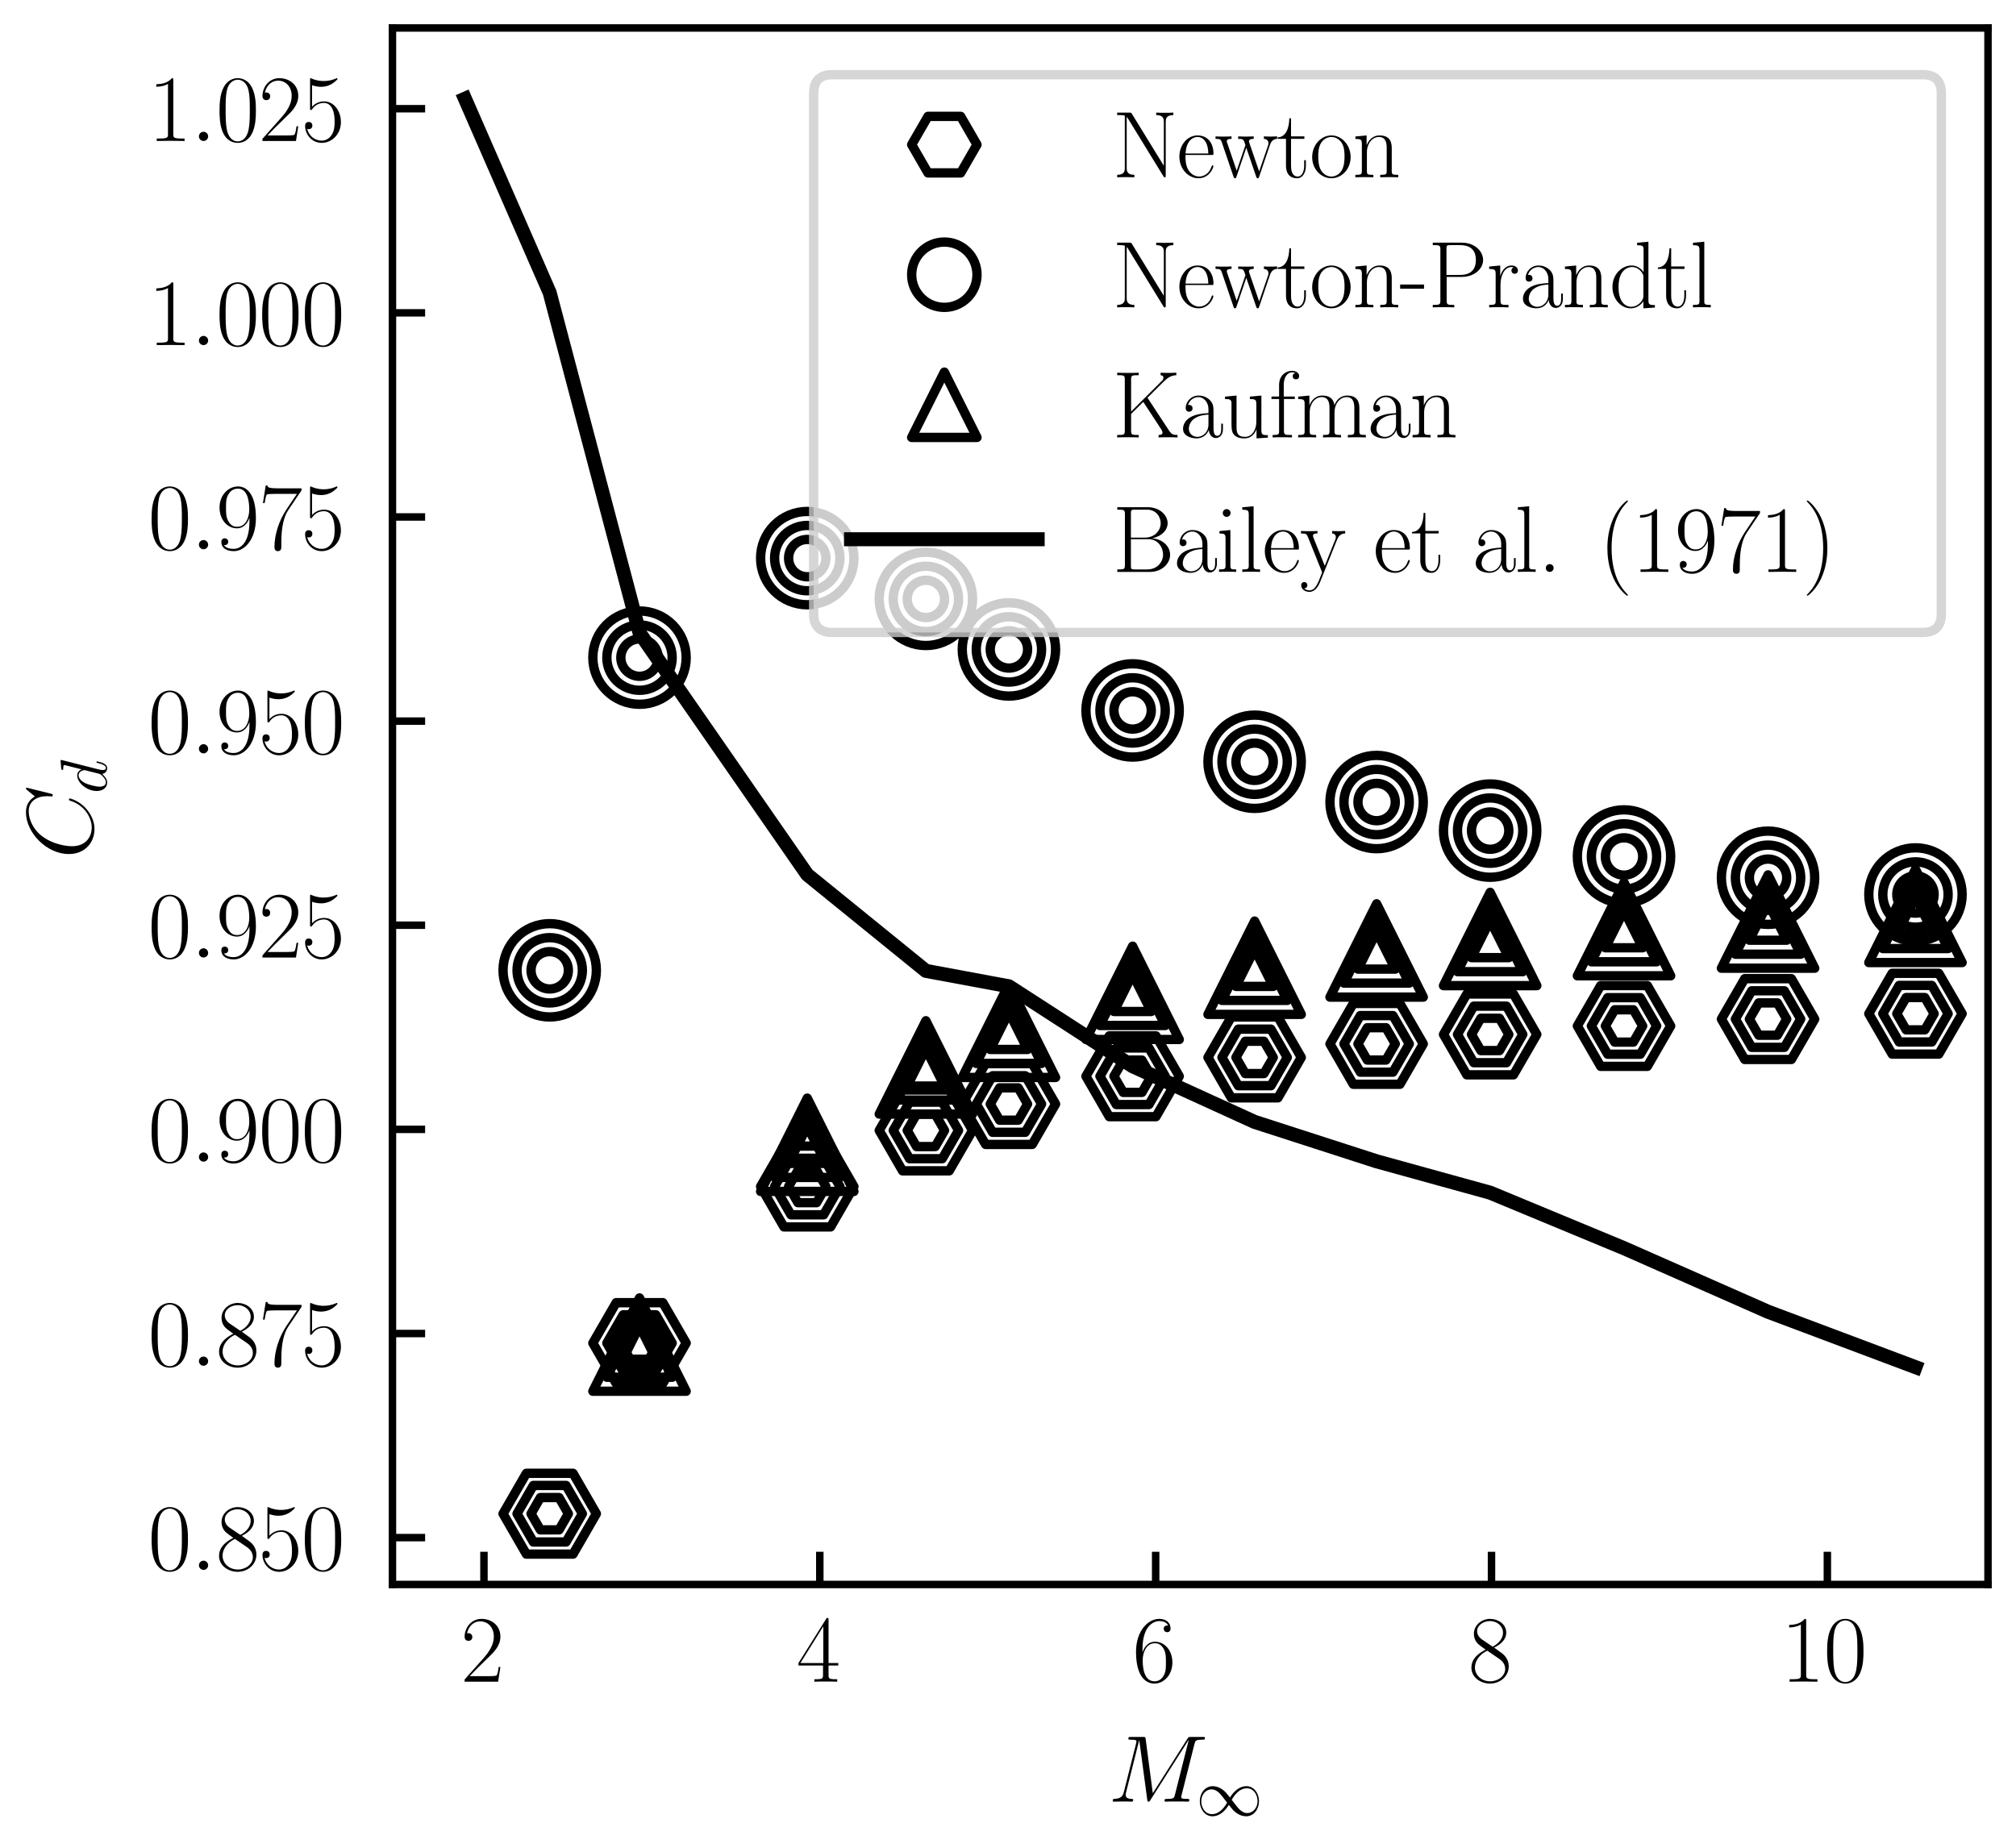 <?xml version="1.0" encoding="utf-8" standalone="no"?>
<!DOCTYPE svg PUBLIC "-//W3C//DTD SVG 1.1//EN"
  "http://www.w3.org/Graphics/SVG/1.1/DTD/svg11.dtd">
<svg xmlns:xlink="http://www.w3.org/1999/xlink" width="216pt" height="198pt" viewBox="0 0 216 198" xmlns="http://www.w3.org/2000/svg" version="1.1">
 <defs>
  <style type="text/css">*{stroke-linejoin: round; stroke-linecap: butt}</style>
 </defs>
 <g id="figure_1">
  <g id="patch_1">
   <path d="M 0 198 
L 216 198 
L 216 0 
L 0 0 
z
" style="fill: #ffffff"/>
  </g>
  <g id="axes_1">
   <g id="patch_2">
    <path d="M 42.049 169.788 
L 213 169.788 
L 213 3 
L 42.049 3 
z
" style="fill: #ffffff"/>
   </g>
   <g id="matplotlib.axis_1">
    <g id="xtick_1">
     <g id="line2d_1">
      <defs>
       <path id="md63f9c467a" d="M 0 0 
L 0 -3.5 
" style="stroke: #000000; stroke-width: 0.8"/>
      </defs>
      <g>
       <use xlink:href="#md63f9c467a" x="51.853" y="169.788" style="stroke: #000000; stroke-width: 0.8"/>
      </g>
     </g>
     <g id="text_1">
      <!-- $\mathdefault{2}$ -->
      <g transform="translate(49.362 180.207)scale(0.1 -0.1)">
       <defs>
        <path id="CMR17-32" d="M 2669 990 
L 2554 990 
C 2490 537 2438 460 2413 422 
C 2381 371 1920 371 1830 371 
L 602 371 
C 832 620 1280 1073 1824 1596 
C 2214 1966 2669 2400 2669 3033 
C 2669 3788 2067 4224 1395 4224 
C 691 4224 262 3603 262 3027 
C 262 2777 448 2745 525 2745 
C 589 2745 781 2783 781 3007 
C 781 3206 614 3264 525 3264 
C 486 3264 448 3257 422 3244 
C 544 3788 915 4057 1306 4057 
C 1862 4057 2227 3616 2227 3033 
C 2227 2477 1901 1998 1536 1583 
L 262 147 
L 262 0 
L 2515 0 
L 2669 990 
z
" transform="scale(0.016)"/>
       </defs>
       <use xlink:href="#CMR17-32" transform="scale(0.996)"/>
      </g>
     </g>
    </g>
    <g id="xtick_2">
     <g id="line2d_2">
      <g>
       <use xlink:href="#md63f9c467a" x="87.837" y="169.788" style="stroke: #000000; stroke-width: 0.8"/>
      </g>
     </g>
     <g id="text_2">
      <!-- $\mathdefault{4}$ -->
      <g transform="translate(85.346 180.207)scale(0.1 -0.1)">
       <defs>
        <path id="CMR17-34" d="M 2150 4147 
C 2150 4281 2144 4288 2029 4288 
L 128 1254 
L 128 1088 
L 1779 1088 
L 1779 460 
C 1779 230 1766 166 1318 166 
L 1197 166 
L 1197 0 
C 1402 12 1747 12 1965 12 
C 2182 12 2528 12 2733 0 
L 2733 166 
L 2611 166 
C 2163 166 2150 230 2150 460 
L 2150 1088 
L 2803 1088 
L 2803 1254 
L 2150 1254 
L 2150 4147 
z
M 1798 3723 
L 1798 1254 
L 256 1254 
L 1798 3723 
z
" transform="scale(0.016)"/>
       </defs>
       <use xlink:href="#CMR17-34" transform="scale(0.996)"/>
      </g>
     </g>
    </g>
    <g id="xtick_3">
     <g id="line2d_3">
      <g>
       <use xlink:href="#md63f9c467a" x="123.821" y="169.788" style="stroke: #000000; stroke-width: 0.8"/>
      </g>
     </g>
     <g id="text_3">
      <!-- $\mathdefault{6}$ -->
      <g transform="translate(121.33 180.207)scale(0.1 -0.1)">
       <defs>
        <path id="CMR17-36" d="M 678 2198 
C 678 3712 1395 4076 1811 4076 
C 1946 4076 2272 4049 2400 3782 
C 2298 3782 2106 3782 2106 3558 
C 2106 3385 2246 3328 2336 3328 
C 2394 3328 2566 3353 2566 3571 
C 2566 3987 2246 4224 1805 4224 
C 1043 4224 243 3411 243 2011 
C 243 257 966 -128 1478 -128 
C 2099 -128 2688 431 2688 1295 
C 2688 2101 2170 2688 1517 2688 
C 1126 2688 838 2430 678 1979 
L 678 2198 
z
M 1478 25 
C 691 25 691 1212 691 1450 
C 691 1914 909 2585 1504 2585 
C 1613 2585 1926 2585 2138 2140 
C 2253 1889 2253 1624 2253 1302 
C 2253 954 2253 696 2118 438 
C 1978 173 1773 25 1478 25 
z
" transform="scale(0.016)"/>
       </defs>
       <use xlink:href="#CMR17-36" transform="scale(0.996)"/>
      </g>
     </g>
    </g>
    <g id="xtick_4">
     <g id="line2d_4">
      <g>
       <use xlink:href="#md63f9c467a" x="159.804" y="169.788" style="stroke: #000000; stroke-width: 0.8"/>
      </g>
     </g>
     <g id="text_4">
      <!-- $\mathdefault{8}$ -->
      <g transform="translate(157.314 180.207)scale(0.1 -0.1)">
       <defs>
        <path id="CMR17-38" d="M 1741 2289 
C 2144 2494 2554 2803 2554 3298 
C 2554 3884 1990 4224 1472 4224 
C 890 4224 378 3800 378 3215 
C 378 3054 416 2777 666 2533 
C 730 2469 998 2276 1171 2154 
C 883 2006 211 1652 211 945 
C 211 282 838 -128 1459 -128 
C 2144 -128 2720 366 2720 1022 
C 2720 1607 2330 1877 2074 2051 
L 1741 2289 
z
M 902 2855 
C 851 2887 595 3086 595 3388 
C 595 3781 998 4076 1459 4076 
C 1965 4076 2336 3716 2336 3298 
C 2336 2700 1670 2359 1638 2359 
C 1632 2359 1626 2359 1574 2398 
L 902 2855 
z
M 2080 1536 
C 2176 1466 2483 1253 2483 861 
C 2483 385 2010 25 1472 25 
C 890 25 448 443 448 951 
C 448 1459 838 1884 1280 2083 
L 2080 1536 
z
" transform="scale(0.016)"/>
       </defs>
       <use xlink:href="#CMR17-38" transform="scale(0.996)"/>
      </g>
     </g>
    </g>
    <g id="xtick_5">
     <g id="line2d_5">
      <g>
       <use xlink:href="#md63f9c467a" x="195.788" y="169.788" style="stroke: #000000; stroke-width: 0.8"/>
      </g>
     </g>
     <g id="text_5">
      <!-- $\mathdefault{10}$ -->
      <g transform="translate(190.807 180.207)scale(0.1 -0.1)">
       <defs>
        <path id="CMR17-31" d="M 1702 4083 
C 1702 4217 1696 4224 1606 4224 
C 1357 3927 979 3833 621 3820 
C 602 3820 570 3820 563 3808 
C 557 3795 557 3782 557 3648 
C 755 3648 1088 3686 1344 3839 
L 1344 467 
C 1344 243 1331 166 781 166 
L 589 166 
L 589 0 
C 896 6 1216 12 1523 12 
C 1830 12 2150 6 2458 0 
L 2458 166 
L 2266 166 
C 1715 166 1702 236 1702 467 
L 1702 4083 
z
" transform="scale(0.016)"/>
        <path id="CMR17-30" d="M 2688 2038 
C 2688 2430 2682 3099 2413 3613 
C 2176 4063 1798 4224 1466 4224 
C 1158 4224 768 4082 525 3620 
C 269 3137 243 2539 243 2038 
C 243 1671 250 1112 448 623 
C 723 -39 1216 -128 1466 -128 
C 1760 -128 2208 -7 2470 604 
C 2662 1048 2688 1568 2688 2038 
z
M 1466 -26 
C 1056 -26 813 328 723 816 
C 653 1196 653 1749 653 2109 
C 653 2604 653 3015 736 3407 
C 858 3954 1216 4121 1466 4121 
C 1728 4121 2067 3947 2189 3420 
C 2272 3054 2278 2623 2278 2109 
C 2278 1691 2278 1176 2202 797 
C 2067 96 1690 -26 1466 -26 
z
" transform="scale(0.016)"/>
       </defs>
       <use xlink:href="#CMR17-31" transform="scale(0.996)"/>
       <use xlink:href="#CMR17-30" transform="translate(45.69 0)scale(0.996)"/>
      </g>
     </g>
    </g>
    <g id="text_6">
     <!-- $M_\infty$ -->
     <g transform="translate(118.72 193.063)scale(0.1 -0.1)">
      <defs>
       <path id="CMMI12-4d" d="M 5811 3886 
C 5869 4102 5882 4166 6336 4166 
C 6458 4166 6515 4166 6515 4287 
C 6515 4352 6470 4352 6349 4352 
L 5581 4352 
C 5421 4352 5414 4345 5344 4243 
L 3008 567 
L 2528 4211 
C 2509 4352 2502 4352 2336 4352 
L 1542 4352 
C 1421 4352 1363 4352 1363 4230 
C 1363 4166 1421 4166 1517 4166 
C 1907 4166 1907 4115 1907 4045 
C 1907 4032 1907 3994 1882 3898 
L 1062 650 
C 986 344 838 204 410 185 
C 390 185 314 179 314 70 
C 314 0 371 0 397 0 
C 525 0 851 12 979 12 
L 1286 12 
C 1376 12 1485 0 1574 0 
C 1619 0 1690 0 1690 121 
C 1690 179 1626 185 1600 185 
C 1389 191 1184 230 1184 459 
C 1184 523 1184 529 1210 618 
L 2093 4128 
L 2099 4128 
L 2630 172 
C 2650 19 2656 0 2714 0 
C 2784 0 2816 51 2848 108 
L 5421 4159 
L 5427 4159 
L 4499 472 
C 4442 249 4429 185 3981 185 
C 3859 185 3795 185 3795 70 
C 3795 0 3853 0 3891 0 
C 4000 0 4128 12 4237 12 
L 4992 12 
C 5101 12 5235 0 5344 0 
C 5395 0 5466 0 5466 121 
C 5466 185 5408 185 5312 185 
C 4922 185 4922 236 4922 300 
C 4922 306 4922 351 4934 402 
L 5811 3886 
z
" transform="scale(0.016)"/>
       <path id="CMSY10-31" d="M 3251 1736 
C 2906 2170 2829 2266 2630 2426 
C 2272 2713 1914 2828 1587 2828 
C 838 2828 352 2126 352 1379 
C 352 645 826 -64 1562 -64 
C 2298 -64 2829 517 3142 1028 
C 3488 594 3565 498 3763 338 
C 4122 51 4480 -64 4806 -64 
C 5555 -64 6042 638 6042 1385 
C 6042 2119 5568 2828 4832 2828 
C 4096 2828 3565 2247 3251 1736 
z
M 3418 1519 
C 3680 1979 4154 2624 4877 2624 
C 5555 2624 5901 1960 5901 1385 
C 5901 760 5472 242 4909 242 
C 4538 242 4250 511 4115 645 
C 3955 817 3808 1015 3418 1519 
z
M 2976 1245 
C 2714 785 2240 140 1517 140 
C 838 140 493 804 493 1379 
C 493 2004 922 2521 1485 2521 
C 1856 2521 2144 2253 2278 2119 
C 2438 1947 2586 1749 2976 1245 
z
" transform="scale(0.016)"/>
      </defs>
      <use xlink:href="#CMMI12-4d" transform="scale(0.996)"/>
      <use xlink:href="#CMSY10-31" transform="translate(94.373 -14.944)scale(0.697)"/>
     </g>
    </g>
   </g>
   <g id="matplotlib.axis_2">
    <g id="ytick_1">
     <g id="line2d_6">
      <defs>
       <path id="m80e1240fb4" d="M 0 0 
L 3.5 0 
" style="stroke: #000000; stroke-width: 0.8"/>
      </defs>
      <g>
       <use xlink:href="#m80e1240fb4" x="42.049" y="164.769" style="stroke: #000000; stroke-width: 0.8"/>
      </g>
     </g>
     <g id="text_7">
      <!-- $\mathdefault{0.850}$ -->
      <g transform="translate(15.856 168.229)scale(0.1 -0.1)">
       <defs>
        <path id="CMMI12-3a" d="M 1178 307 
C 1178 492 1024 620 870 620 
C 685 620 557 467 557 313 
C 557 128 710 0 864 0 
C 1050 0 1178 153 1178 307 
z
" transform="scale(0.016)"/>
        <path id="CMR17-35" d="M 730 3750 
C 794 3724 1056 3641 1325 3641 
C 1920 3641 2246 3961 2432 4140 
C 2432 4191 2432 4224 2394 4224 
C 2387 4224 2374 4224 2323 4198 
C 2099 4102 1837 4032 1517 4032 
C 1325 4032 1037 4055 723 4191 
C 653 4224 640 4224 634 4224 
C 602 4224 595 4217 595 4090 
L 595 2231 
C 595 2113 595 2080 659 2080 
C 691 2080 704 2093 736 2139 
C 941 2435 1222 2560 1542 2560 
C 1766 2560 2246 2415 2246 1293 
C 2246 1087 2246 716 2054 422 
C 1894 159 1645 25 1370 25 
C 947 25 518 319 403 812 
C 429 806 480 793 506 793 
C 589 793 749 838 749 1036 
C 749 1209 627 1280 506 1280 
C 358 1280 262 1190 262 1011 
C 262 454 704 -128 1382 -128 
C 2042 -128 2669 441 2669 1267 
C 2669 2054 2170 2662 1549 2662 
C 1222 2662 947 2540 730 2304 
L 730 3750 
z
" transform="scale(0.016)"/>
       </defs>
       <use xlink:href="#CMR17-30" transform="scale(0.996)"/>
       <use xlink:href="#CMMI12-3a" transform="translate(45.69 0)scale(0.996)"/>
       <use xlink:href="#CMR17-38" transform="translate(72.788 0)scale(0.996)"/>
       <use xlink:href="#CMR17-35" transform="translate(118.478 0)scale(0.996)"/>
       <use xlink:href="#CMR17-30" transform="translate(164.169 0)scale(0.996)"/>
      </g>
     </g>
    </g>
    <g id="ytick_2">
     <g id="line2d_7">
      <g>
       <use xlink:href="#m80e1240fb4" x="42.049" y="142.895" style="stroke: #000000; stroke-width: 0.8"/>
      </g>
     </g>
     <g id="text_8">
      <!-- $\mathdefault{0.875}$ -->
      <g transform="translate(15.856 146.354)scale(0.1 -0.1)">
       <defs>
        <path id="CMR17-37" d="M 2886 3955 
L 2886 4096 
L 1382 4096 
C 634 4096 621 4166 595 4288 
L 480 4288 
L 294 3104 
L 410 3104 
C 429 3226 474 3552 550 3673 
C 589 3724 1062 3724 1171 3724 
L 2579 3724 
L 1869 2670 
C 1395 1961 1069 1003 1069 166 
C 1069 89 1069 -128 1299 -128 
C 1530 -128 1530 89 1530 172 
L 1530 466 
C 1530 1514 1709 2204 2003 2644 
L 2886 3955 
z
" transform="scale(0.016)"/>
       </defs>
       <use xlink:href="#CMR17-30" transform="scale(0.996)"/>
       <use xlink:href="#CMMI12-3a" transform="translate(45.69 0)scale(0.996)"/>
       <use xlink:href="#CMR17-38" transform="translate(72.788 0)scale(0.996)"/>
       <use xlink:href="#CMR17-37" transform="translate(118.478 0)scale(0.996)"/>
       <use xlink:href="#CMR17-35" transform="translate(164.169 0)scale(0.996)"/>
      </g>
     </g>
    </g>
    <g id="ytick_3">
     <g id="line2d_8">
      <g>
       <use xlink:href="#m80e1240fb4" x="42.049" y="121.021" style="stroke: #000000; stroke-width: 0.8"/>
      </g>
     </g>
     <g id="text_9">
      <!-- $\mathdefault{0.900}$ -->
      <g transform="translate(15.856 124.48)scale(0.1 -0.1)">
       <defs>
        <path id="CMR17-39" d="M 2253 1871 
C 2253 448 1670 25 1190 25 
C 1043 25 685 43 538 281 
C 704 256 826 345 826 505 
C 826 678 685 736 595 736 
C 538 736 365 710 365 492 
C 365 68 742 -128 1203 -128 
C 1939 -128 2688 665 2688 2090 
C 2688 3857 1971 4224 1485 4224 
C 851 4224 243 3664 243 2800 
C 243 2000 762 1408 1414 1408 
C 1952 1408 2189 1910 2253 2122 
L 2253 1871 
z
M 1427 1510 
C 1254 1510 1011 1542 813 1929 
C 678 2181 678 2477 678 2793 
C 678 3174 678 3438 858 3722 
C 947 3857 1114 4076 1485 4076 
C 2240 4076 2240 2909 2240 2651 
C 2240 2193 2035 1510 1427 1510 
z
" transform="scale(0.016)"/>
       </defs>
       <use xlink:href="#CMR17-30" transform="scale(0.996)"/>
       <use xlink:href="#CMMI12-3a" transform="translate(45.69 0)scale(0.996)"/>
       <use xlink:href="#CMR17-39" transform="translate(72.788 0)scale(0.996)"/>
       <use xlink:href="#CMR17-30" transform="translate(118.478 0)scale(0.996)"/>
       <use xlink:href="#CMR17-30" transform="translate(164.169 0)scale(0.996)"/>
      </g>
     </g>
    </g>
    <g id="ytick_4">
     <g id="line2d_9">
      <g>
       <use xlink:href="#m80e1240fb4" x="42.049" y="99.146" style="stroke: #000000; stroke-width: 0.8"/>
      </g>
     </g>
     <g id="text_10">
      <!-- $\mathdefault{0.925}$ -->
      <g transform="translate(15.856 102.606)scale(0.1 -0.1)">
       <use xlink:href="#CMR17-30" transform="scale(0.996)"/>
       <use xlink:href="#CMMI12-3a" transform="translate(45.69 0)scale(0.996)"/>
       <use xlink:href="#CMR17-39" transform="translate(72.788 0)scale(0.996)"/>
       <use xlink:href="#CMR17-32" transform="translate(118.478 0)scale(0.996)"/>
       <use xlink:href="#CMR17-35" transform="translate(164.169 0)scale(0.996)"/>
      </g>
     </g>
    </g>
    <g id="ytick_5">
     <g id="line2d_10">
      <g>
       <use xlink:href="#m80e1240fb4" x="42.049" y="77.272" style="stroke: #000000; stroke-width: 0.8"/>
      </g>
     </g>
     <g id="text_11">
      <!-- $\mathdefault{0.950}$ -->
      <g transform="translate(15.856 80.731)scale(0.1 -0.1)">
       <use xlink:href="#CMR17-30" transform="scale(0.996)"/>
       <use xlink:href="#CMMI12-3a" transform="translate(45.69 0)scale(0.996)"/>
       <use xlink:href="#CMR17-39" transform="translate(72.788 0)scale(0.996)"/>
       <use xlink:href="#CMR17-35" transform="translate(118.478 0)scale(0.996)"/>
       <use xlink:href="#CMR17-30" transform="translate(164.169 0)scale(0.996)"/>
      </g>
     </g>
    </g>
    <g id="ytick_6">
     <g id="line2d_11">
      <g>
       <use xlink:href="#m80e1240fb4" x="42.049" y="55.398" style="stroke: #000000; stroke-width: 0.8"/>
      </g>
     </g>
     <g id="text_12">
      <!-- $\mathdefault{0.975}$ -->
      <g transform="translate(15.856 58.857)scale(0.1 -0.1)">
       <use xlink:href="#CMR17-30" transform="scale(0.996)"/>
       <use xlink:href="#CMMI12-3a" transform="translate(45.69 0)scale(0.996)"/>
       <use xlink:href="#CMR17-39" transform="translate(72.788 0)scale(0.996)"/>
       <use xlink:href="#CMR17-37" transform="translate(118.478 0)scale(0.996)"/>
       <use xlink:href="#CMR17-35" transform="translate(164.169 0)scale(0.996)"/>
      </g>
     </g>
    </g>
    <g id="ytick_7">
     <g id="line2d_12">
      <g>
       <use xlink:href="#m80e1240fb4" x="42.049" y="33.523" style="stroke: #000000; stroke-width: 0.8"/>
      </g>
     </g>
     <g id="text_13">
      <!-- $\mathdefault{1.000}$ -->
      <g transform="translate(15.856 36.983)scale(0.1 -0.1)">
       <use xlink:href="#CMR17-31" transform="scale(0.996)"/>
       <use xlink:href="#CMMI12-3a" transform="translate(45.69 0)scale(0.996)"/>
       <use xlink:href="#CMR17-30" transform="translate(72.788 0)scale(0.996)"/>
       <use xlink:href="#CMR17-30" transform="translate(118.478 0)scale(0.996)"/>
       <use xlink:href="#CMR17-30" transform="translate(164.169 0)scale(0.996)"/>
      </g>
     </g>
    </g>
    <g id="ytick_8">
     <g id="line2d_13">
      <g>
       <use xlink:href="#m80e1240fb4" x="42.049" y="11.649" style="stroke: #000000; stroke-width: 0.8"/>
      </g>
     </g>
     <g id="text_14">
      <!-- $\mathdefault{1.025}$ -->
      <g transform="translate(15.856 15.108)scale(0.1 -0.1)">
       <use xlink:href="#CMR17-31" transform="scale(0.996)"/>
       <use xlink:href="#CMMI12-3a" transform="translate(45.69 0)scale(0.996)"/>
       <use xlink:href="#CMR17-30" transform="translate(72.788 0)scale(0.996)"/>
       <use xlink:href="#CMR17-32" transform="translate(118.478 0)scale(0.996)"/>
       <use xlink:href="#CMR17-35" transform="translate(164.169 0)scale(0.996)"/>
      </g>
     </g>
    </g>
    <g id="text_15">
     <!-- $C_d$ -->
     <g transform="translate(9.919 92.028)rotate(-90)scale(0.1 -0.1)">
      <defs>
       <path id="CMMI12-43" d="M 4781 4422 
C 4781 4480 4736 4480 4723 4480 
C 4710 4480 4685 4480 4634 4415 
L 4192 3881 
C 3968 4262 3616 4480 3136 4480 
C 1754 4480 320 3087 320 1594 
C 320 533 1069 -128 2003 -128 
C 2515 -128 2963 89 3334 400 
C 3891 864 4058 1480 4058 1531 
C 4058 1588 4006 1588 3987 1588 
C 3930 1588 3923 1550 3910 1524 
C 3616 533 2752 57 2112 57 
C 1434 57 845 489 845 1391 
C 845 1594 909 2699 1632 3531 
C 1984 3938 2586 4294 3194 4294 
C 3898 4294 4211 3716 4211 3068 
C 4211 2903 4192 2763 4192 2737 
C 4192 2680 4256 2680 4275 2680 
C 4346 2680 4352 2687 4378 2801 
L 4781 4422 
z
" transform="scale(0.016)"/>
       <path id="CMMI12-64" d="M 3219 4255 
C 3226 4281 3238 4319 3238 4351 
C 3238 4416 3174 4416 3162 4416 
C 3155 4416 2842 4390 2810 4383 
C 2701 4377 2605 4364 2490 4358 
C 2330 4345 2285 4339 2285 4223 
C 2285 4159 2336 4159 2426 4159 
C 2739 4159 2746 4103 2746 4040 
C 2746 4002 2733 3951 2726 3932 
L 2336 2394 
C 2266 2560 2093 2816 1760 2816 
C 1037 2816 256 1883 256 938 
C 256 306 627 -64 1062 -64 
C 1414 -64 1715 210 1894 421 
C 1958 44 2259 -64 2451 -64 
C 2643 -64 2797 51 2912 281 
C 3014 498 3104 887 3104 913 
C 3104 945 3078 970 3040 970 
C 2982 970 2976 938 2950 842 
C 2854 466 2733 64 2470 64 
C 2285 64 2272 230 2272 357 
C 2272 383 2272 517 2317 696 
L 3219 4255 
z
M 1926 759 
C 1894 651 1894 638 1805 517 
C 1664 338 1382 64 1082 64 
C 819 64 672 300 672 676 
C 672 1028 870 1743 992 2011 
C 1210 2458 1510 2687 1760 2687 
C 2182 2687 2266 2164 2266 2113 
C 2266 2107 2246 2024 2240 2011 
L 1926 759 
z
" transform="scale(0.016)"/>
      </defs>
      <use xlink:href="#CMMI12-43" transform="scale(0.996)"/>
      <use xlink:href="#CMMI12-64" transform="translate(69.792 -14.944)scale(0.697)"/>
     </g>
    </g>
   </g>
   <g id="line2d_14">
    <defs>
     <path id="m755b652bd5" d="M -2.5 -4.33 
L -5 -0 
L -2.5 4.33 
L 2.5 4.33 
L 5 0 
L 2.5 -4.33 
z
" style="stroke: #000000; stroke-linejoin: miter"/>
    </defs>
    <g clip-path="url(#p6940668afc)">
     <use xlink:href="#m755b652bd5" x="58.897" y="162.207" style="fill-opacity: 0; stroke: #000000; stroke-linejoin: miter"/>
     <use xlink:href="#m755b652bd5" x="68.519" y="143.922" style="fill-opacity: 0; stroke: #000000; stroke-linejoin: miter"/>
     <use xlink:href="#m755b652bd5" x="86.493" y="127.144" style="fill-opacity: 0; stroke: #000000; stroke-linejoin: miter"/>
     <use xlink:href="#m755b652bd5" x="99.202" y="121.135" style="fill-opacity: 0; stroke: #000000; stroke-linejoin: miter"/>
     <use xlink:href="#m755b652bd5" x="108.098" y="118.305" style="fill-opacity: 0; stroke: #000000; stroke-linejoin: miter"/>
     <use xlink:href="#m755b652bd5" x="121.351" y="115.33" style="fill-opacity: 0; stroke: #000000; stroke-linejoin: miter"/>
     <use xlink:href="#m755b652bd5" x="134.423" y="113.311" style="fill-opacity: 0; stroke: #000000; stroke-linejoin: miter"/>
     <use xlink:href="#m755b652bd5" x="147.495" y="111.86" style="fill-opacity: 0; stroke: #000000; stroke-linejoin: miter"/>
     <use xlink:href="#m755b652bd5" x="159.659" y="110.848" style="fill-opacity: 0; stroke: #000000; stroke-linejoin: miter"/>
     <use xlink:href="#m755b652bd5" x="174.002" y="109.939" style="fill-opacity: 0; stroke: #000000; stroke-linejoin: miter"/>
     <use xlink:href="#m755b652bd5" x="189.434" y="109.202" style="fill-opacity: 0; stroke: #000000; stroke-linejoin: miter"/>
     <use xlink:href="#m755b652bd5" x="205.229" y="108.626" style="fill-opacity: 0; stroke: #000000; stroke-linejoin: miter"/>
    </g>
   </g>
   <g id="line2d_15">
    <defs>
     <path id="me1837e75bc" d="M 0 5 
C 1.326 5 2.598 4.473 3.536 3.536 
C 4.473 2.598 5 1.326 5 0 
C 5 -1.326 4.473 -2.598 3.536 -3.536 
C 2.598 -4.473 1.326 -5 0 -5 
C -1.326 -5 -2.598 -4.473 -3.536 -3.536 
C -4.473 -2.598 -5 -1.326 -5 0 
C -5 1.326 -4.473 2.598 -3.536 3.536 
C -2.598 4.473 -1.326 5 0 5 
z
" style="stroke: #000000"/>
    </defs>
    <g clip-path="url(#p6940668afc)">
     <use xlink:href="#me1837e75bc" x="58.897" y="103.976" style="fill-opacity: 0; stroke: #000000"/>
     <use xlink:href="#me1837e75bc" x="68.519" y="70.471" style="fill-opacity: 0; stroke: #000000"/>
     <use xlink:href="#me1837e75bc" x="86.493" y="59.806" style="fill-opacity: 0; stroke: #000000"/>
     <use xlink:href="#me1837e75bc" x="99.202" y="64.174" style="fill-opacity: 0; stroke: #000000"/>
     <use xlink:href="#me1837e75bc" x="108.098" y="69.591" style="fill-opacity: 0; stroke: #000000"/>
     <use xlink:href="#me1837e75bc" x="121.351" y="76.128" style="fill-opacity: 0; stroke: #000000"/>
     <use xlink:href="#me1837e75bc" x="134.423" y="81.628" style="fill-opacity: 0; stroke: #000000"/>
     <use xlink:href="#me1837e75bc" x="147.495" y="85.946" style="fill-opacity: 0; stroke: #000000"/>
     <use xlink:href="#me1837e75bc" x="159.659" y="89.007" style="fill-opacity: 0; stroke: #000000"/>
     <use xlink:href="#me1837e75bc" x="174.002" y="91.779" style="fill-opacity: 0; stroke: #000000"/>
     <use xlink:href="#me1837e75bc" x="189.434" y="94.057" style="fill-opacity: 0; stroke: #000000"/>
     <use xlink:href="#me1837e75bc" x="205.229" y="95.852" style="fill-opacity: 0; stroke: #000000"/>
    </g>
   </g>
   <g id="line2d_16">
    <defs>
     <path id="mcc127a1e2b" d="M 0 -5 
L -5 5 
L 5 5 
z
" style="stroke: #000000; stroke-linejoin: miter"/>
    </defs>
    <g clip-path="url(#p6940668afc)">
     <use xlink:href="#mcc127a1e2b" x="68.519" y="144.084" style="fill-opacity: 0; stroke: #000000; stroke-linejoin: miter"/>
     <use xlink:href="#mcc127a1e2b" x="86.493" y="122.672" style="fill-opacity: 0; stroke: #000000; stroke-linejoin: miter"/>
     <use xlink:href="#mcc127a1e2b" x="99.202" y="114.381" style="fill-opacity: 0; stroke: #000000; stroke-linejoin: miter"/>
     <use xlink:href="#mcc127a1e2b" x="108.098" y="110.459" style="fill-opacity: 0; stroke: #000000; stroke-linejoin: miter"/>
     <use xlink:href="#mcc127a1e2b" x="121.351" y="106.39" style="fill-opacity: 0; stroke: #000000; stroke-linejoin: miter"/>
     <use xlink:href="#mcc127a1e2b" x="134.423" y="103.701" style="fill-opacity: 0; stroke: #000000; stroke-linejoin: miter"/>
     <use xlink:href="#mcc127a1e2b" x="147.495" y="101.848" style="fill-opacity: 0; stroke: #000000; stroke-linejoin: miter"/>
     <use xlink:href="#mcc127a1e2b" x="159.659" y="100.62" style="fill-opacity: 0; stroke: #000000; stroke-linejoin: miter"/>
     <use xlink:href="#mcc127a1e2b" x="174.002" y="99.564" style="fill-opacity: 0; stroke: #000000; stroke-linejoin: miter"/>
     <use xlink:href="#mcc127a1e2b" x="189.434" y="98.75" style="fill-opacity: 0; stroke: #000000; stroke-linejoin: miter"/>
     <use xlink:href="#mcc127a1e2b" x="205.229" y="98.146" style="fill-opacity: 0; stroke: #000000; stroke-linejoin: miter"/>
    </g>
   </g>
   <g id="line2d_17">
    <defs>
     <path id="m1d664f72e1" d="M -1.75 -3.031 
L -3.5 -0 
L -1.75 3.031 
L 1.75 3.031 
L 3.5 0 
L 1.75 -3.031 
z
" style="stroke: #000000; stroke-linejoin: miter"/>
    </defs>
    <g clip-path="url(#p6940668afc)">
     <use xlink:href="#m1d664f72e1" x="58.897" y="162.207" style="fill-opacity: 0; stroke: #000000; stroke-linejoin: miter"/>
     <use xlink:href="#m1d664f72e1" x="68.519" y="143.922" style="fill-opacity: 0; stroke: #000000; stroke-linejoin: miter"/>
     <use xlink:href="#m1d664f72e1" x="86.493" y="127.144" style="fill-opacity: 0; stroke: #000000; stroke-linejoin: miter"/>
     <use xlink:href="#m1d664f72e1" x="99.202" y="121.135" style="fill-opacity: 0; stroke: #000000; stroke-linejoin: miter"/>
     <use xlink:href="#m1d664f72e1" x="108.098" y="118.305" style="fill-opacity: 0; stroke: #000000; stroke-linejoin: miter"/>
     <use xlink:href="#m1d664f72e1" x="121.351" y="115.33" style="fill-opacity: 0; stroke: #000000; stroke-linejoin: miter"/>
     <use xlink:href="#m1d664f72e1" x="134.423" y="113.311" style="fill-opacity: 0; stroke: #000000; stroke-linejoin: miter"/>
     <use xlink:href="#m1d664f72e1" x="147.495" y="111.86" style="fill-opacity: 0; stroke: #000000; stroke-linejoin: miter"/>
     <use xlink:href="#m1d664f72e1" x="159.659" y="110.848" style="fill-opacity: 0; stroke: #000000; stroke-linejoin: miter"/>
     <use xlink:href="#m1d664f72e1" x="174.002" y="109.939" style="fill-opacity: 0; stroke: #000000; stroke-linejoin: miter"/>
     <use xlink:href="#m1d664f72e1" x="189.434" y="109.202" style="fill-opacity: 0; stroke: #000000; stroke-linejoin: miter"/>
     <use xlink:href="#m1d664f72e1" x="205.229" y="108.626" style="fill-opacity: 0; stroke: #000000; stroke-linejoin: miter"/>
    </g>
   </g>
   <g id="line2d_18">
    <defs>
     <path id="m21426824b9" d="M 0 3.5 
C 0.928 3.5 1.819 3.131 2.475 2.475 
C 3.131 1.819 3.5 0.928 3.5 0 
C 3.5 -0.928 3.131 -1.819 2.475 -2.475 
C 1.819 -3.131 0.928 -3.5 0 -3.5 
C -0.928 -3.5 -1.819 -3.131 -2.475 -2.475 
C -3.131 -1.819 -3.5 -0.928 -3.5 0 
C -3.5 0.928 -3.131 1.819 -2.475 2.475 
C -1.819 3.131 -0.928 3.5 0 3.5 
z
" style="stroke: #000000"/>
    </defs>
    <g clip-path="url(#p6940668afc)">
     <use xlink:href="#m21426824b9" x="58.897" y="103.976" style="fill-opacity: 0; stroke: #000000"/>
     <use xlink:href="#m21426824b9" x="68.519" y="70.471" style="fill-opacity: 0; stroke: #000000"/>
     <use xlink:href="#m21426824b9" x="86.493" y="59.806" style="fill-opacity: 0; stroke: #000000"/>
     <use xlink:href="#m21426824b9" x="99.202" y="64.174" style="fill-opacity: 0; stroke: #000000"/>
     <use xlink:href="#m21426824b9" x="108.098" y="69.591" style="fill-opacity: 0; stroke: #000000"/>
     <use xlink:href="#m21426824b9" x="121.351" y="76.128" style="fill-opacity: 0; stroke: #000000"/>
     <use xlink:href="#m21426824b9" x="134.423" y="81.628" style="fill-opacity: 0; stroke: #000000"/>
     <use xlink:href="#m21426824b9" x="147.495" y="85.946" style="fill-opacity: 0; stroke: #000000"/>
     <use xlink:href="#m21426824b9" x="159.659" y="89.007" style="fill-opacity: 0; stroke: #000000"/>
     <use xlink:href="#m21426824b9" x="174.002" y="91.779" style="fill-opacity: 0; stroke: #000000"/>
     <use xlink:href="#m21426824b9" x="189.434" y="94.057" style="fill-opacity: 0; stroke: #000000"/>
     <use xlink:href="#m21426824b9" x="205.229" y="95.852" style="fill-opacity: 0; stroke: #000000"/>
    </g>
   </g>
   <g id="line2d_19">
    <defs>
     <path id="mc0f4e7273f" d="M 0 -3.5 
L -3.5 3.5 
L 3.5 3.5 
z
" style="stroke: #000000; stroke-linejoin: miter"/>
    </defs>
    <g clip-path="url(#p6940668afc)">
     <use xlink:href="#mc0f4e7273f" x="68.519" y="144.084" style="fill-opacity: 0; stroke: #000000; stroke-linejoin: miter"/>
     <use xlink:href="#mc0f4e7273f" x="86.493" y="122.672" style="fill-opacity: 0; stroke: #000000; stroke-linejoin: miter"/>
     <use xlink:href="#mc0f4e7273f" x="99.202" y="114.381" style="fill-opacity: 0; stroke: #000000; stroke-linejoin: miter"/>
     <use xlink:href="#mc0f4e7273f" x="108.098" y="110.459" style="fill-opacity: 0; stroke: #000000; stroke-linejoin: miter"/>
     <use xlink:href="#mc0f4e7273f" x="121.351" y="106.39" style="fill-opacity: 0; stroke: #000000; stroke-linejoin: miter"/>
     <use xlink:href="#mc0f4e7273f" x="134.423" y="103.701" style="fill-opacity: 0; stroke: #000000; stroke-linejoin: miter"/>
     <use xlink:href="#mc0f4e7273f" x="147.495" y="101.848" style="fill-opacity: 0; stroke: #000000; stroke-linejoin: miter"/>
     <use xlink:href="#mc0f4e7273f" x="159.659" y="100.62" style="fill-opacity: 0; stroke: #000000; stroke-linejoin: miter"/>
     <use xlink:href="#mc0f4e7273f" x="174.002" y="99.564" style="fill-opacity: 0; stroke: #000000; stroke-linejoin: miter"/>
     <use xlink:href="#mc0f4e7273f" x="189.434" y="98.75" style="fill-opacity: 0; stroke: #000000; stroke-linejoin: miter"/>
     <use xlink:href="#mc0f4e7273f" x="205.229" y="98.146" style="fill-opacity: 0; stroke: #000000; stroke-linejoin: miter"/>
    </g>
   </g>
   <g id="line2d_20">
    <defs>
     <path id="mb99fad7db3" d="M -1 -1.732 
L -2 -0 
L -1 1.732 
L 1 1.732 
L 2 0 
L 1 -1.732 
z
" style="stroke: #000000; stroke-linejoin: miter"/>
    </defs>
    <g clip-path="url(#p6940668afc)">
     <use xlink:href="#mb99fad7db3" x="58.897" y="162.207" style="fill-opacity: 0; stroke: #000000; stroke-linejoin: miter"/>
     <use xlink:href="#mb99fad7db3" x="68.519" y="143.922" style="fill-opacity: 0; stroke: #000000; stroke-linejoin: miter"/>
     <use xlink:href="#mb99fad7db3" x="86.493" y="127.144" style="fill-opacity: 0; stroke: #000000; stroke-linejoin: miter"/>
     <use xlink:href="#mb99fad7db3" x="99.202" y="121.135" style="fill-opacity: 0; stroke: #000000; stroke-linejoin: miter"/>
     <use xlink:href="#mb99fad7db3" x="108.098" y="118.305" style="fill-opacity: 0; stroke: #000000; stroke-linejoin: miter"/>
     <use xlink:href="#mb99fad7db3" x="121.351" y="115.33" style="fill-opacity: 0; stroke: #000000; stroke-linejoin: miter"/>
     <use xlink:href="#mb99fad7db3" x="134.423" y="113.311" style="fill-opacity: 0; stroke: #000000; stroke-linejoin: miter"/>
     <use xlink:href="#mb99fad7db3" x="147.495" y="111.86" style="fill-opacity: 0; stroke: #000000; stroke-linejoin: miter"/>
     <use xlink:href="#mb99fad7db3" x="159.659" y="110.848" style="fill-opacity: 0; stroke: #000000; stroke-linejoin: miter"/>
     <use xlink:href="#mb99fad7db3" x="174.002" y="109.939" style="fill-opacity: 0; stroke: #000000; stroke-linejoin: miter"/>
     <use xlink:href="#mb99fad7db3" x="189.434" y="109.202" style="fill-opacity: 0; stroke: #000000; stroke-linejoin: miter"/>
     <use xlink:href="#mb99fad7db3" x="205.229" y="108.626" style="fill-opacity: 0; stroke: #000000; stroke-linejoin: miter"/>
    </g>
   </g>
   <g id="line2d_21">
    <defs>
     <path id="mb640d0d2f5" d="M 0 2 
C 0.53 2 1.039 1.789 1.414 1.414 
C 1.789 1.039 2 0.53 2 0 
C 2 -0.53 1.789 -1.039 1.414 -1.414 
C 1.039 -1.789 0.53 -2 0 -2 
C -0.53 -2 -1.039 -1.789 -1.414 -1.414 
C -1.789 -1.039 -2 -0.53 -2 0 
C -2 0.53 -1.789 1.039 -1.414 1.414 
C -1.039 1.789 -0.53 2 0 2 
z
" style="stroke: #000000"/>
    </defs>
    <g clip-path="url(#p6940668afc)">
     <use xlink:href="#mb640d0d2f5" x="58.897" y="103.976" style="fill-opacity: 0; stroke: #000000"/>
     <use xlink:href="#mb640d0d2f5" x="68.519" y="70.471" style="fill-opacity: 0; stroke: #000000"/>
     <use xlink:href="#mb640d0d2f5" x="86.493" y="59.806" style="fill-opacity: 0; stroke: #000000"/>
     <use xlink:href="#mb640d0d2f5" x="99.202" y="64.174" style="fill-opacity: 0; stroke: #000000"/>
     <use xlink:href="#mb640d0d2f5" x="108.098" y="69.591" style="fill-opacity: 0; stroke: #000000"/>
     <use xlink:href="#mb640d0d2f5" x="121.351" y="76.128" style="fill-opacity: 0; stroke: #000000"/>
     <use xlink:href="#mb640d0d2f5" x="134.423" y="81.628" style="fill-opacity: 0; stroke: #000000"/>
     <use xlink:href="#mb640d0d2f5" x="147.495" y="85.946" style="fill-opacity: 0; stroke: #000000"/>
     <use xlink:href="#mb640d0d2f5" x="159.659" y="89.007" style="fill-opacity: 0; stroke: #000000"/>
     <use xlink:href="#mb640d0d2f5" x="174.002" y="91.779" style="fill-opacity: 0; stroke: #000000"/>
     <use xlink:href="#mb640d0d2f5" x="189.434" y="94.057" style="fill-opacity: 0; stroke: #000000"/>
     <use xlink:href="#mb640d0d2f5" x="205.229" y="95.852" style="fill-opacity: 0; stroke: #000000"/>
    </g>
   </g>
   <g id="line2d_22">
    <defs>
     <path id="m9ddb6d798f" d="M 0 -2 
L -2 2 
L 2 2 
z
" style="stroke: #000000; stroke-linejoin: miter"/>
    </defs>
    <g clip-path="url(#p6940668afc)">
     <use xlink:href="#m9ddb6d798f" x="68.519" y="144.084" style="fill-opacity: 0; stroke: #000000; stroke-linejoin: miter"/>
     <use xlink:href="#m9ddb6d798f" x="86.493" y="122.672" style="fill-opacity: 0; stroke: #000000; stroke-linejoin: miter"/>
     <use xlink:href="#m9ddb6d798f" x="99.202" y="114.381" style="fill-opacity: 0; stroke: #000000; stroke-linejoin: miter"/>
     <use xlink:href="#m9ddb6d798f" x="108.098" y="110.459" style="fill-opacity: 0; stroke: #000000; stroke-linejoin: miter"/>
     <use xlink:href="#m9ddb6d798f" x="121.351" y="106.39" style="fill-opacity: 0; stroke: #000000; stroke-linejoin: miter"/>
     <use xlink:href="#m9ddb6d798f" x="134.423" y="103.701" style="fill-opacity: 0; stroke: #000000; stroke-linejoin: miter"/>
     <use xlink:href="#m9ddb6d798f" x="147.495" y="101.848" style="fill-opacity: 0; stroke: #000000; stroke-linejoin: miter"/>
     <use xlink:href="#m9ddb6d798f" x="159.659" y="100.62" style="fill-opacity: 0; stroke: #000000; stroke-linejoin: miter"/>
     <use xlink:href="#m9ddb6d798f" x="174.002" y="99.564" style="fill-opacity: 0; stroke: #000000; stroke-linejoin: miter"/>
     <use xlink:href="#m9ddb6d798f" x="189.434" y="98.75" style="fill-opacity: 0; stroke: #000000; stroke-linejoin: miter"/>
     <use xlink:href="#m9ddb6d798f" x="205.229" y="98.146" style="fill-opacity: 0; stroke: #000000; stroke-linejoin: miter"/>
    </g>
   </g>
   <g id="line2d_23">
    <path d="M 49.819 10.582 
L 58.897 31.368 
L 68.519 67.805 
L 86.493 93.723 
L 99.202 104.038 
L 108.098 105.691 
L 121.351 114.26 
L 134.423 120.222 
L 147.495 124.445 
L 159.659 127.806 
L 174.002 133.756 
L 189.434 140.565 
L 205.229 146.5 
" clip-path="url(#p6940668afc)" style="fill: none; stroke: #000000; stroke-width: 1.5; stroke-linecap: square"/>
   </g>
   <g id="patch_3">
    <path d="M 42.049 169.788 
L 42.049 3 
" style="fill: none; stroke: #000000; stroke-width: 0.8; stroke-linejoin: miter; stroke-linecap: square"/>
   </g>
   <g id="patch_4">
    <path d="M 213 169.788 
L 213 3 
" style="fill: none; stroke: #000000; stroke-width: 0.8; stroke-linejoin: miter; stroke-linecap: square"/>
   </g>
   <g id="patch_5">
    <path d="M 42.049 169.788 
L 213 169.788 
" style="fill: none; stroke: #000000; stroke-width: 0.8; stroke-linejoin: miter; stroke-linecap: square"/>
   </g>
   <g id="patch_6">
    <path d="M 42.049 3 
L 213 3 
" style="fill: none; stroke: #000000; stroke-width: 0.8; stroke-linejoin: miter; stroke-linecap: square"/>
   </g>
   <g id="legend_1">
    <g id="patch_7">
     <path d="M 89.179 67.774 
L 206 67.774 
Q 208 67.774 208 65.774 
L 208 10 
Q 208 8 206 8 
L 89.179 8 
Q 87.179 8 87.179 10 
L 87.179 65.774 
Q 87.179 67.774 89.179 67.774 
z
" style="fill: #ffffff; opacity: 0.8; stroke: #cccccc; stroke-linejoin: miter"/>
    </g>
    <g id="line2d_24">
     <g>
      <use xlink:href="#m1d664f72e1" x="101.179" y="15.5" style="fill-opacity: 0; stroke: #000000; stroke-linejoin: miter"/>
     </g>
    </g>
    <g id="text_16">
     <!-- Newton -->
     <g transform="translate(119.179 19)scale(0.1 -0.1)">
      <defs>
       <path id="CMR17-4e" d="M 1312 4275 
C 1267 4345 1261 4352 1139 4352 
L 326 4352 
L 326 4185 
L 448 4185 
C 704 4185 819 4153 838 4147 
L 838 624 
C 838 465 838 166 326 166 
L 326 0 
C 474 12 742 12 902 12 
C 1062 12 1331 12 1478 0 
L 1478 166 
C 966 166 966 465 966 624 
L 966 4057 
C 1011 4019 1011 4007 1056 3943 
L 3430 76 
C 3475 0 3494 0 3526 0 
C 3590 0 3590 19 3590 140 
L 3590 3726 
C 3590 3885 3590 4185 4102 4185 
L 4102 4352 
C 3955 4339 3686 4339 3526 4339 
C 3366 4339 3098 4339 2950 4352 
L 2950 4185 
C 3462 4185 3462 3885 3462 3726 
L 3462 777 
L 1312 4275 
z
" transform="scale(0.016)"/>
       <path id="CMR17-65" d="M 2438 1503 
C 2464 1529 2464 1542 2464 1606 
C 2464 2251 2118 2816 1389 2816 
C 710 2816 173 2175 173 1394 
C 173 554 781 -64 1459 -64 
C 2176 -64 2458 619 2458 755 
C 2458 800 2419 800 2406 800 
C 2362 800 2355 787 2330 709 
C 2189 270 1837 51 1504 51 
C 1229 51 954 206 781 490 
C 582 819 582 1200 582 1503 
L 2438 1503 
z
M 589 1600 
C 634 2511 1126 2713 1382 2713 
C 1818 2713 2112 2308 2118 1600 
L 589 1600 
z
" transform="scale(0.016)"/>
       <path id="CMR17-77" d="M 3725 2186 
C 3853 2566 4109 2579 4205 2585 
L 4205 2752 
C 4077 2745 3949 2739 3821 2739 
C 3699 2739 3424 2739 3315 2752 
L 3315 2585 
C 3514 2572 3622 2456 3622 2296 
C 3622 2251 3610 2193 3597 2148 
L 2995 398 
L 2342 2296 
C 2330 2341 2310 2392 2310 2418 
C 2310 2585 2528 2585 2630 2585 
L 2630 2752 
C 2483 2739 2214 2739 2061 2739 
C 1901 2739 1734 2739 1587 2752 
L 1587 2585 
C 1939 2585 1939 2572 2074 2167 
L 1485 443 
L 851 2302 
C 819 2386 819 2399 819 2418 
C 819 2585 1037 2585 1139 2585 
L 1139 2752 
C 986 2739 717 2739 557 2739 
C 416 2739 198 2739 64 2752 
L 64 2585 
C 346 2585 416 2566 486 2353 
L 1274 38 
C 1299 -45 1318 -64 1370 -64 
C 1414 -64 1440 -52 1472 44 
L 2131 1987 
L 2797 44 
C 2829 -52 2854 -64 2899 -64 
C 2950 -64 2970 -45 2995 38 
L 3725 2186 
z
" transform="scale(0.016)"/>
       <path id="CMR17-74" d="M 966 2585 
L 1862 2585 
L 1862 2752 
L 966 2752 
L 966 3968 
L 851 3968 
C 838 3292 614 2700 70 2687 
L 70 2585 
L 627 2585 
L 627 778 
C 627 655 627 -64 1370 -64 
C 1747 -64 1965 308 1965 784 
L 1965 1151 
L 1850 1151 
L 1850 790 
C 1850 347 1677 51 1408 51 
C 1222 51 966 179 966 765 
L 966 2585 
z
" transform="scale(0.016)"/>
       <path id="CMR17-6f" d="M 2758 1356 
C 2758 2176 2163 2816 1466 2816 
C 768 2816 173 2176 173 1356 
C 173 550 768 -64 1466 -64 
C 2163 -64 2758 550 2758 1356 
z
M 1466 51 
C 1165 51 909 230 762 480 
C 602 768 582 1126 582 1408 
C 582 1676 595 2009 762 2297 
C 890 2508 1139 2713 1466 2713 
C 1754 2713 1997 2553 2150 2329 
C 2349 2028 2349 1606 2349 1408 
C 2349 1158 2336 774 2163 467 
C 1984 172 1709 51 1466 51 
z
" transform="scale(0.016)"/>
       <path id="CMR17-6e" d="M 2656 1954 
C 2656 2282 2592 2816 1837 2816 
C 1331 2816 1069 2424 973 2166 
L 966 2166 
L 966 2816 
L 211 2745 
L 211 2578 
C 589 2578 646 2540 646 2231 
L 646 443 
C 646 198 621 166 211 166 
L 211 0 
C 365 12 646 12 813 12 
C 979 12 1267 12 1421 0 
L 1421 166 
C 1011 166 986 192 986 443 
L 986 1678 
C 986 2269 1344 2713 1792 2713 
C 2266 2713 2317 2289 2317 1980 
L 2317 443 
C 2317 198 2291 166 1882 166 
L 1882 0 
C 2035 12 2317 12 2483 12 
C 2650 12 2938 12 3091 0 
L 3091 166 
C 2682 166 2656 192 2656 443 
L 2656 1954 
z
" transform="scale(0.016)"/>
      </defs>
      <use xlink:href="#CMR17-4e" transform="scale(0.996)"/>
      <use xlink:href="#CMR17-65" transform="translate(69.072 0)scale(0.996)"/>
      <use xlink:href="#CMR17-77" transform="translate(109.558 0)scale(0.996)"/>
      <use xlink:href="#CMR17-74" transform="translate(176.068 0)scale(0.996)"/>
      <use xlink:href="#CMR17-6f" transform="translate(211.349 0)scale(0.996)"/>
      <use xlink:href="#CMR17-6e" transform="translate(257.039 0)scale(0.996)"/>
     </g>
    </g>
    <g id="line2d_25">
     <g>
      <use xlink:href="#m21426824b9" x="101.179" y="29.437" style="fill-opacity: 0; stroke: #000000"/>
     </g>
    </g>
    <g id="text_17">
     <!-- Newton-Prandtl -->
     <g transform="translate(119.179 32.937)scale(0.1 -0.1)">
      <defs>
       <path id="CMR17-2d" d="M 1632 1254 
L 1632 1536 
L 26 1536 
L 26 1254 
L 1632 1254 
z
" transform="scale(0.016)"/>
       <path id="CMR17-50" d="M 1267 2048 
L 2291 2048 
C 3117 2048 3718 2583 3718 3187 
C 3718 3791 3130 4352 2291 4352 
L 333 4352 
L 333 4185 
C 774 4185 845 4185 845 3899 
L 845 453 
C 845 166 774 166 333 166 
L 333 0 
C 518 12 858 12 1056 12 
C 1254 12 1594 12 1779 0 
L 1779 166 
C 1338 166 1267 166 1267 453 
L 1267 2048 
z
M 1254 2182 
L 1254 3937 
C 1254 4153 1267 4185 1523 4185 
L 2170 4185 
C 2995 4185 3232 3715 3232 3187 
C 3232 2608 2950 2182 2170 2182 
L 1254 2182 
z
" transform="scale(0.016)"/>
       <path id="CMR17-72" d="M 960 1517 
C 960 2134 1222 2713 1702 2713 
C 1747 2713 1792 2707 1837 2687 
C 1837 2687 1696 2642 1696 2475 
C 1696 2321 1818 2257 1914 2257 
C 1990 2257 2131 2302 2131 2482 
C 2131 2687 1926 2816 1709 2816 
C 1222 2816 1011 2340 947 2115 
L 941 2115 
L 941 2816 
L 198 2745 
L 198 2578 
C 576 2578 634 2540 634 2231 
L 634 443 
C 634 198 608 166 198 166 
L 198 0 
C 352 12 646 12 813 12 
C 998 12 1325 12 1498 0 
L 1498 166 
C 1037 166 960 166 960 455 
L 960 1517 
z
" transform="scale(0.016)"/>
       <path id="CMR17-61" d="M 2304 1656 
C 2304 2048 2304 2275 2035 2534 
C 1798 2751 1523 2816 1306 2816 
C 800 2816 435 2408 435 1977 
C 435 1740 627 1728 666 1728 
C 749 1728 896 1779 896 1958 
C 896 2118 774 2188 666 2188 
C 640 2188 608 2182 589 2176 
C 723 2594 1069 2713 1293 2713 
C 1613 2713 1965 2421 1965 1875 
L 1965 1632 
C 1587 1619 1133 1568 774 1373 
C 371 1147 256 822 256 576 
C 256 77 832 -64 1171 -64 
C 1523 -64 1850 135 1990 505 
C 2003 219 2182 -39 2464 -39 
C 2598 -39 2938 51 2938 563 
L 2938 926 
L 2822 926 
L 2822 557 
C 2822 161 2650 109 2566 109 
C 2304 109 2304 446 2304 732 
L 2304 1656 
z
M 1965 887 
C 1965 323 1568 38 1216 38 
C 896 38 646 278 646 576 
C 646 771 730 1114 1101 1322 
C 1408 1497 1760 1523 1965 1536 
L 1965 887 
z
" transform="scale(0.016)"/>
       <path id="CMR17-64" d="M 1869 4345 
L 1869 4179 
C 2246 4179 2304 4141 2304 3843 
L 2304 2371 
C 2278 2403 2016 2816 1498 2816 
C 845 2816 211 2228 211 1376 
C 211 529 806 -64 1434 -64 
C 1978 -64 2259 361 2291 406 
L 2291 -64 
L 3066 -13 
L 3066 154 
C 2688 154 2630 193 2630 503 
L 2630 4416 
L 1869 4345 
z
M 2291 762 
C 2291 568 2176 393 2029 264 
C 1811 70 1594 38 1472 38 
C 1286 38 621 135 621 1369 
C 621 2636 1363 2713 1530 2713 
C 1824 2713 2061 2545 2208 2313 
C 2291 2177 2291 2157 2291 2041 
L 2291 762 
z
" transform="scale(0.016)"/>
       <path id="CMR17-6c" d="M 979 4416 
L 218 4345 
L 218 4179 
C 595 4179 653 4141 653 3835 
L 653 439 
C 653 198 627 166 218 166 
L 218 0 
C 371 12 653 12 813 12 
C 979 12 1261 12 1414 0 
L 1414 166 
C 1005 166 979 191 979 439 
L 979 4416 
z
" transform="scale(0.016)"/>
      </defs>
      <use xlink:href="#CMR17-4e" transform="scale(0.996)"/>
      <use xlink:href="#CMR17-65" transform="translate(69.072 0)scale(0.996)"/>
      <use xlink:href="#CMR17-77" transform="translate(109.558 0)scale(0.996)"/>
      <use xlink:href="#CMR17-74" transform="translate(176.068 0)scale(0.996)"/>
      <use xlink:href="#CMR17-6f" transform="translate(211.349 0)scale(0.996)"/>
      <use xlink:href="#CMR17-6e" transform="translate(257.039 0)scale(0.996)"/>
      <use xlink:href="#CMR17-2d" transform="translate(307.935 0)scale(0.996)"/>
      <use xlink:href="#CMR17-50" transform="translate(338.011 0)scale(0.996)"/>
      <use xlink:href="#CMR17-72" transform="translate(400.597 0)scale(0.996)"/>
      <use xlink:href="#CMR17-61" transform="translate(435.878 0)scale(0.996)"/>
      <use xlink:href="#CMR17-6e" transform="translate(481.568 0)scale(0.996)"/>
      <use xlink:href="#CMR17-64" transform="translate(532.463 0)scale(0.996)"/>
      <use xlink:href="#CMR17-74" transform="translate(583.359 0)scale(0.996)"/>
      <use xlink:href="#CMR17-6c" transform="translate(618.64 0)scale(0.996)"/>
     </g>
    </g>
    <g id="line2d_26">
     <g>
      <use xlink:href="#mc0f4e7273f" x="101.179" y="43.375" style="fill-opacity: 0; stroke: #000000; stroke-linejoin: miter"/>
     </g>
    </g>
    <g id="text_18">
     <!-- Kaufman -->
     <g transform="translate(119.179 46.875)scale(0.1 -0.1)">
      <defs>
       <path id="CMR17-4b" d="M 2362 2669 
L 3469 3771 
C 3699 3994 3942 4172 4301 4185 
L 4301 4352 
C 4173 4345 4013 4339 3885 4339 
C 3712 4339 3411 4339 3245 4352 
L 3245 4185 
C 3411 4172 3437 4057 3437 4013 
C 3437 3968 3411 3898 3386 3860 
L 1261 1739 
L 1261 3898 
C 1261 4185 1331 4185 1773 4185 
L 1773 4352 
C 1587 4339 1248 4339 1050 4339 
C 851 4339 512 4339 326 4352 
L 326 4185 
C 768 4185 838 4185 838 3898 
L 838 453 
C 838 166 768 166 326 166 
L 326 0 
C 512 12 851 12 1050 12 
C 1248 12 1587 12 1773 0 
L 1773 166 
C 1331 166 1261 166 1261 453 
L 1261 1580 
L 2080 2389 
L 3290 542 
C 3328 478 3373 395 3373 332 
C 3373 166 3194 166 3110 166 
L 3110 0 
C 3315 12 3610 12 3821 12 
C 3974 12 4237 12 4384 0 
L 4384 166 
C 4077 166 3981 204 3789 497 
L 2362 2669 
z
" transform="scale(0.016)"/>
       <path id="CMR17-75" d="M 1882 2745 
L 1882 2579 
C 2259 2579 2317 2540 2317 2229 
L 2317 1053 
C 2317 510 2029 38 1555 38 
C 1030 38 986 355 986 691 
L 986 2816 
L 211 2745 
L 211 2579 
C 467 2579 640 2579 646 2320 
L 646 1079 
C 646 646 646 368 813 187 
C 896 103 1056 -64 1517 -64 
C 2061 -64 2272 400 2323 536 
L 2330 536 
L 2330 -64 
L 3091 -13 
L 3091 154 
C 2714 154 2656 193 2656 503 
L 2656 2816 
L 1882 2745 
z
" transform="scale(0.016)"/>
       <path id="CMR17-66" d="M 979 2585 
L 1709 2585 
L 1709 2752 
L 966 2752 
L 966 3539 
C 966 4076 1235 4377 1510 4377 
C 1594 4377 1690 4363 1754 4339 
C 1702 4326 1568 4281 1568 4121 
C 1568 3955 1696 3904 1786 3904 
C 1875 3904 2003 3955 2003 4121 
C 2003 4353 1773 4480 1517 4480 
C 1152 4480 653 4211 653 3526 
L 653 2752 
L 141 2752 
L 141 2585 
L 653 2585 
L 653 441 
C 653 198 627 166 218 166 
L 218 0 
C 371 12 666 12 832 12 
C 1018 12 1344 12 1517 0 
L 1517 166 
C 1056 166 979 166 979 454 
L 979 2585 
z
" transform="scale(0.016)"/>
       <path id="CMR17-6d" d="M 4326 1954 
C 4326 2276 4269 2816 3507 2816 
C 3072 2816 2771 2520 2656 2173 
L 2650 2173 
C 2573 2700 2195 2816 1837 2816 
C 1331 2816 1069 2424 973 2166 
L 966 2166 
L 966 2816 
L 211 2745 
L 211 2578 
C 589 2578 646 2540 646 2231 
L 646 443 
C 646 198 621 166 211 166 
L 211 0 
C 365 12 646 12 813 12 
C 979 12 1267 12 1421 0 
L 1421 166 
C 1011 166 986 192 986 443 
L 986 1678 
C 986 2269 1344 2713 1792 2713 
C 2266 2713 2317 2289 2317 1980 
L 2317 443 
C 2317 198 2291 166 1882 166 
L 1882 0 
C 2035 12 2317 12 2483 12 
C 2650 12 2938 12 3091 0 
L 3091 166 
C 2682 166 2656 192 2656 443 
L 2656 1678 
C 2656 2269 3014 2713 3462 2713 
C 3936 2713 3987 2289 3987 1980 
L 3987 443 
C 3987 198 3962 166 3552 166 
L 3552 0 
C 3706 12 3987 12 4154 12 
C 4320 12 4608 12 4762 0 
L 4762 166 
C 4352 166 4326 192 4326 443 
L 4326 1954 
z
" transform="scale(0.016)"/>
      </defs>
      <use xlink:href="#CMR17-4b" transform="scale(0.996)"/>
      <use xlink:href="#CMR17-61" transform="translate(71.675 0)scale(0.996)"/>
      <use xlink:href="#CMR17-75" transform="translate(117.365 0)scale(0.996)"/>
      <use xlink:href="#CMR17-66" transform="translate(168.261 0)scale(0.996)"/>
      <use xlink:href="#CMR17-6d" transform="translate(195.734 0)scale(0.996)"/>
      <use xlink:href="#CMR17-61" transform="translate(272.654 0)scale(0.996)"/>
      <use xlink:href="#CMR17-6e" transform="translate(318.344 0)scale(0.996)"/>
     </g>
    </g>
    <g id="line2d_27">
     <path d="M 91.179 57.784 
L 101.179 57.784 
L 111.179 57.784 
" style="fill: none; stroke: #000000; stroke-width: 1.5; stroke-linecap: square"/>
    </g>
    <g id="text_19">
     <!-- Bailey et al. (1971) -->
     <g transform="translate(119.179 61.284)scale(0.1 -0.1)">
      <defs>
       <path id="CMR17-42" d="M 333 4352 
L 333 4185 
C 774 4185 845 4185 845 3897 
L 845 451 
C 845 166 774 166 333 166 
L 333 0 
L 2534 0 
C 3354 0 3885 578 3885 1155 
C 3885 1726 3360 2214 2675 2259 
C 3290 2380 3718 2790 3718 3276 
C 3718 3808 3194 4352 2368 4352 
L 333 4352 
z
M 1248 2304 
L 1248 3936 
C 1248 4153 1261 4185 1517 4185 
L 2336 4185 
C 2970 4185 3251 3673 3251 3276 
C 3251 2790 2861 2304 2170 2304 
L 1248 2304 
z
M 1517 166 
C 1261 166 1248 198 1248 413 
L 1248 2201 
L 2432 2201 
C 3091 2201 3411 1624 3411 1161 
C 3411 698 3046 166 2349 166 
L 1517 166 
z
" transform="scale(0.016)"/>
       <path id="CMR17-69" d="M 992 3961 
C 992 4102 877 4224 730 4224 
C 589 4224 467 4108 467 3961 
C 467 3820 582 3699 730 3699 
C 870 3699 992 3814 992 3961 
z
M 243 2745 
L 243 2579 
C 602 2579 653 2540 653 2231 
L 653 443 
C 653 198 627 166 218 166 
L 218 0 
C 371 12 646 12 806 12 
C 960 12 1222 12 1370 0 
L 1370 166 
C 992 166 979 205 979 436 
L 979 2816 
L 243 2745 
z
" transform="scale(0.016)"/>
       <path id="CMR17-79" d="M 2496 2183 
C 2656 2579 2944 2585 3034 2585 
L 3034 2752 
C 2912 2745 2752 2739 2630 2739 
C 2496 2739 2285 2739 2157 2752 
L 2157 2585 
C 2400 2566 2406 2384 2406 2332 
C 2406 2268 2394 2235 2362 2158 
L 1664 409 
L 902 2300 
C 870 2378 870 2423 870 2430 
C 870 2572 1018 2585 1171 2585 
L 1171 2752 
C 1018 2739 742 2739 582 2739 
C 410 2739 205 2739 64 2752 
L 64 2585 
C 410 2585 448 2553 531 2345 
L 1485 -31 
C 1197 -795 1030 -1242 627 -1242 
C 557 -1242 397 -1223 282 -1106 
C 429 -1093 493 -1002 493 -892 
C 493 -782 416 -685 288 -685 
C 147 -685 77 -782 77 -899 
C 77 -1158 339 -1344 627 -1344 
C 998 -1344 1229 -983 1357 -659 
L 2496 2183 
z
" transform="scale(0.016)"/>
       <path id="CMR17-2e" d="M 1062 262 
C 1062 422 934 524 800 524 
C 672 524 538 422 538 262 
C 538 102 666 0 800 0 
C 928 0 1062 102 1062 262 
z
" transform="scale(0.016)"/>
       <path id="CMR17-28" d="M 1958 -1562 
C 1958 -1556 1958 -1543 1939 -1524 
C 1645 -1223 858 -403 858 1596 
C 858 3595 1632 4408 1946 4729 
C 1946 4735 1958 4748 1958 4767 
C 1958 4787 1939 4800 1914 4800 
C 1843 4800 1299 4325 986 3620 
C 666 2909 576 2218 576 1603 
C 576 1141 621 360 1005 -467 
C 1312 -1133 1837 -1600 1914 -1600 
C 1946 -1600 1958 -1588 1958 -1562 
z
" transform="scale(0.016)"/>
       <path id="CMR17-29" d="M 1683 1596 
C 1683 2057 1638 2839 1254 3665 
C 947 4332 422 4800 346 4800 
C 326 4800 301 4793 301 4761 
C 301 4748 307 4742 314 4729 
C 621 4408 1402 3595 1402 1603 
C 1402 -396 627 -1210 314 -1530 
C 307 -1543 301 -1549 301 -1562 
C 301 -1594 326 -1600 346 -1600 
C 416 -1600 960 -1127 1274 -422 
C 1594 289 1683 981 1683 1596 
z
" transform="scale(0.016)"/>
      </defs>
      <use xlink:href="#CMR17-42" transform="scale(0.996)"/>
      <use xlink:href="#CMR17-61" transform="translate(65.189 0)scale(0.996)"/>
      <use xlink:href="#CMR17-69" transform="translate(110.879 0)scale(0.996)"/>
      <use xlink:href="#CMR17-6c" transform="translate(135.75 0)scale(0.996)"/>
      <use xlink:href="#CMR17-65" transform="translate(160.621 0)scale(0.996)"/>
      <use xlink:href="#CMR17-79" transform="translate(201.107 0)scale(0.996)"/>
      <use xlink:href="#CMR17-65" transform="translate(279.476 0)scale(0.996)"/>
      <use xlink:href="#CMR17-74" transform="translate(319.962 0)scale(0.996)"/>
      <use xlink:href="#CMR17-61" transform="translate(385.318 0)scale(0.996)"/>
      <use xlink:href="#CMR17-6c" transform="translate(431.009 0)scale(0.996)"/>
      <use xlink:href="#CMR17-2e" transform="translate(455.88 0)scale(0.996)"/>
      <use xlink:href="#CMR17-28" transform="translate(521.237 0)scale(0.996)"/>
      <use xlink:href="#CMR17-31" transform="translate(556.517 0)scale(0.996)"/>
      <use xlink:href="#CMR17-39" transform="translate(602.208 0)scale(0.996)"/>
      <use xlink:href="#CMR17-37" transform="translate(647.898 0)scale(0.996)"/>
      <use xlink:href="#CMR17-31" transform="translate(693.589 0)scale(0.996)"/>
      <use xlink:href="#CMR17-29" transform="translate(739.279 0)scale(0.996)"/>
     </g>
    </g>
   </g>
  </g>
 </g>
 <defs>
  <clipPath id="p6940668afc">
   <rect x="42.049" y="3" width="170.951" height="166.788"/>
  </clipPath>
 </defs>
</svg>
